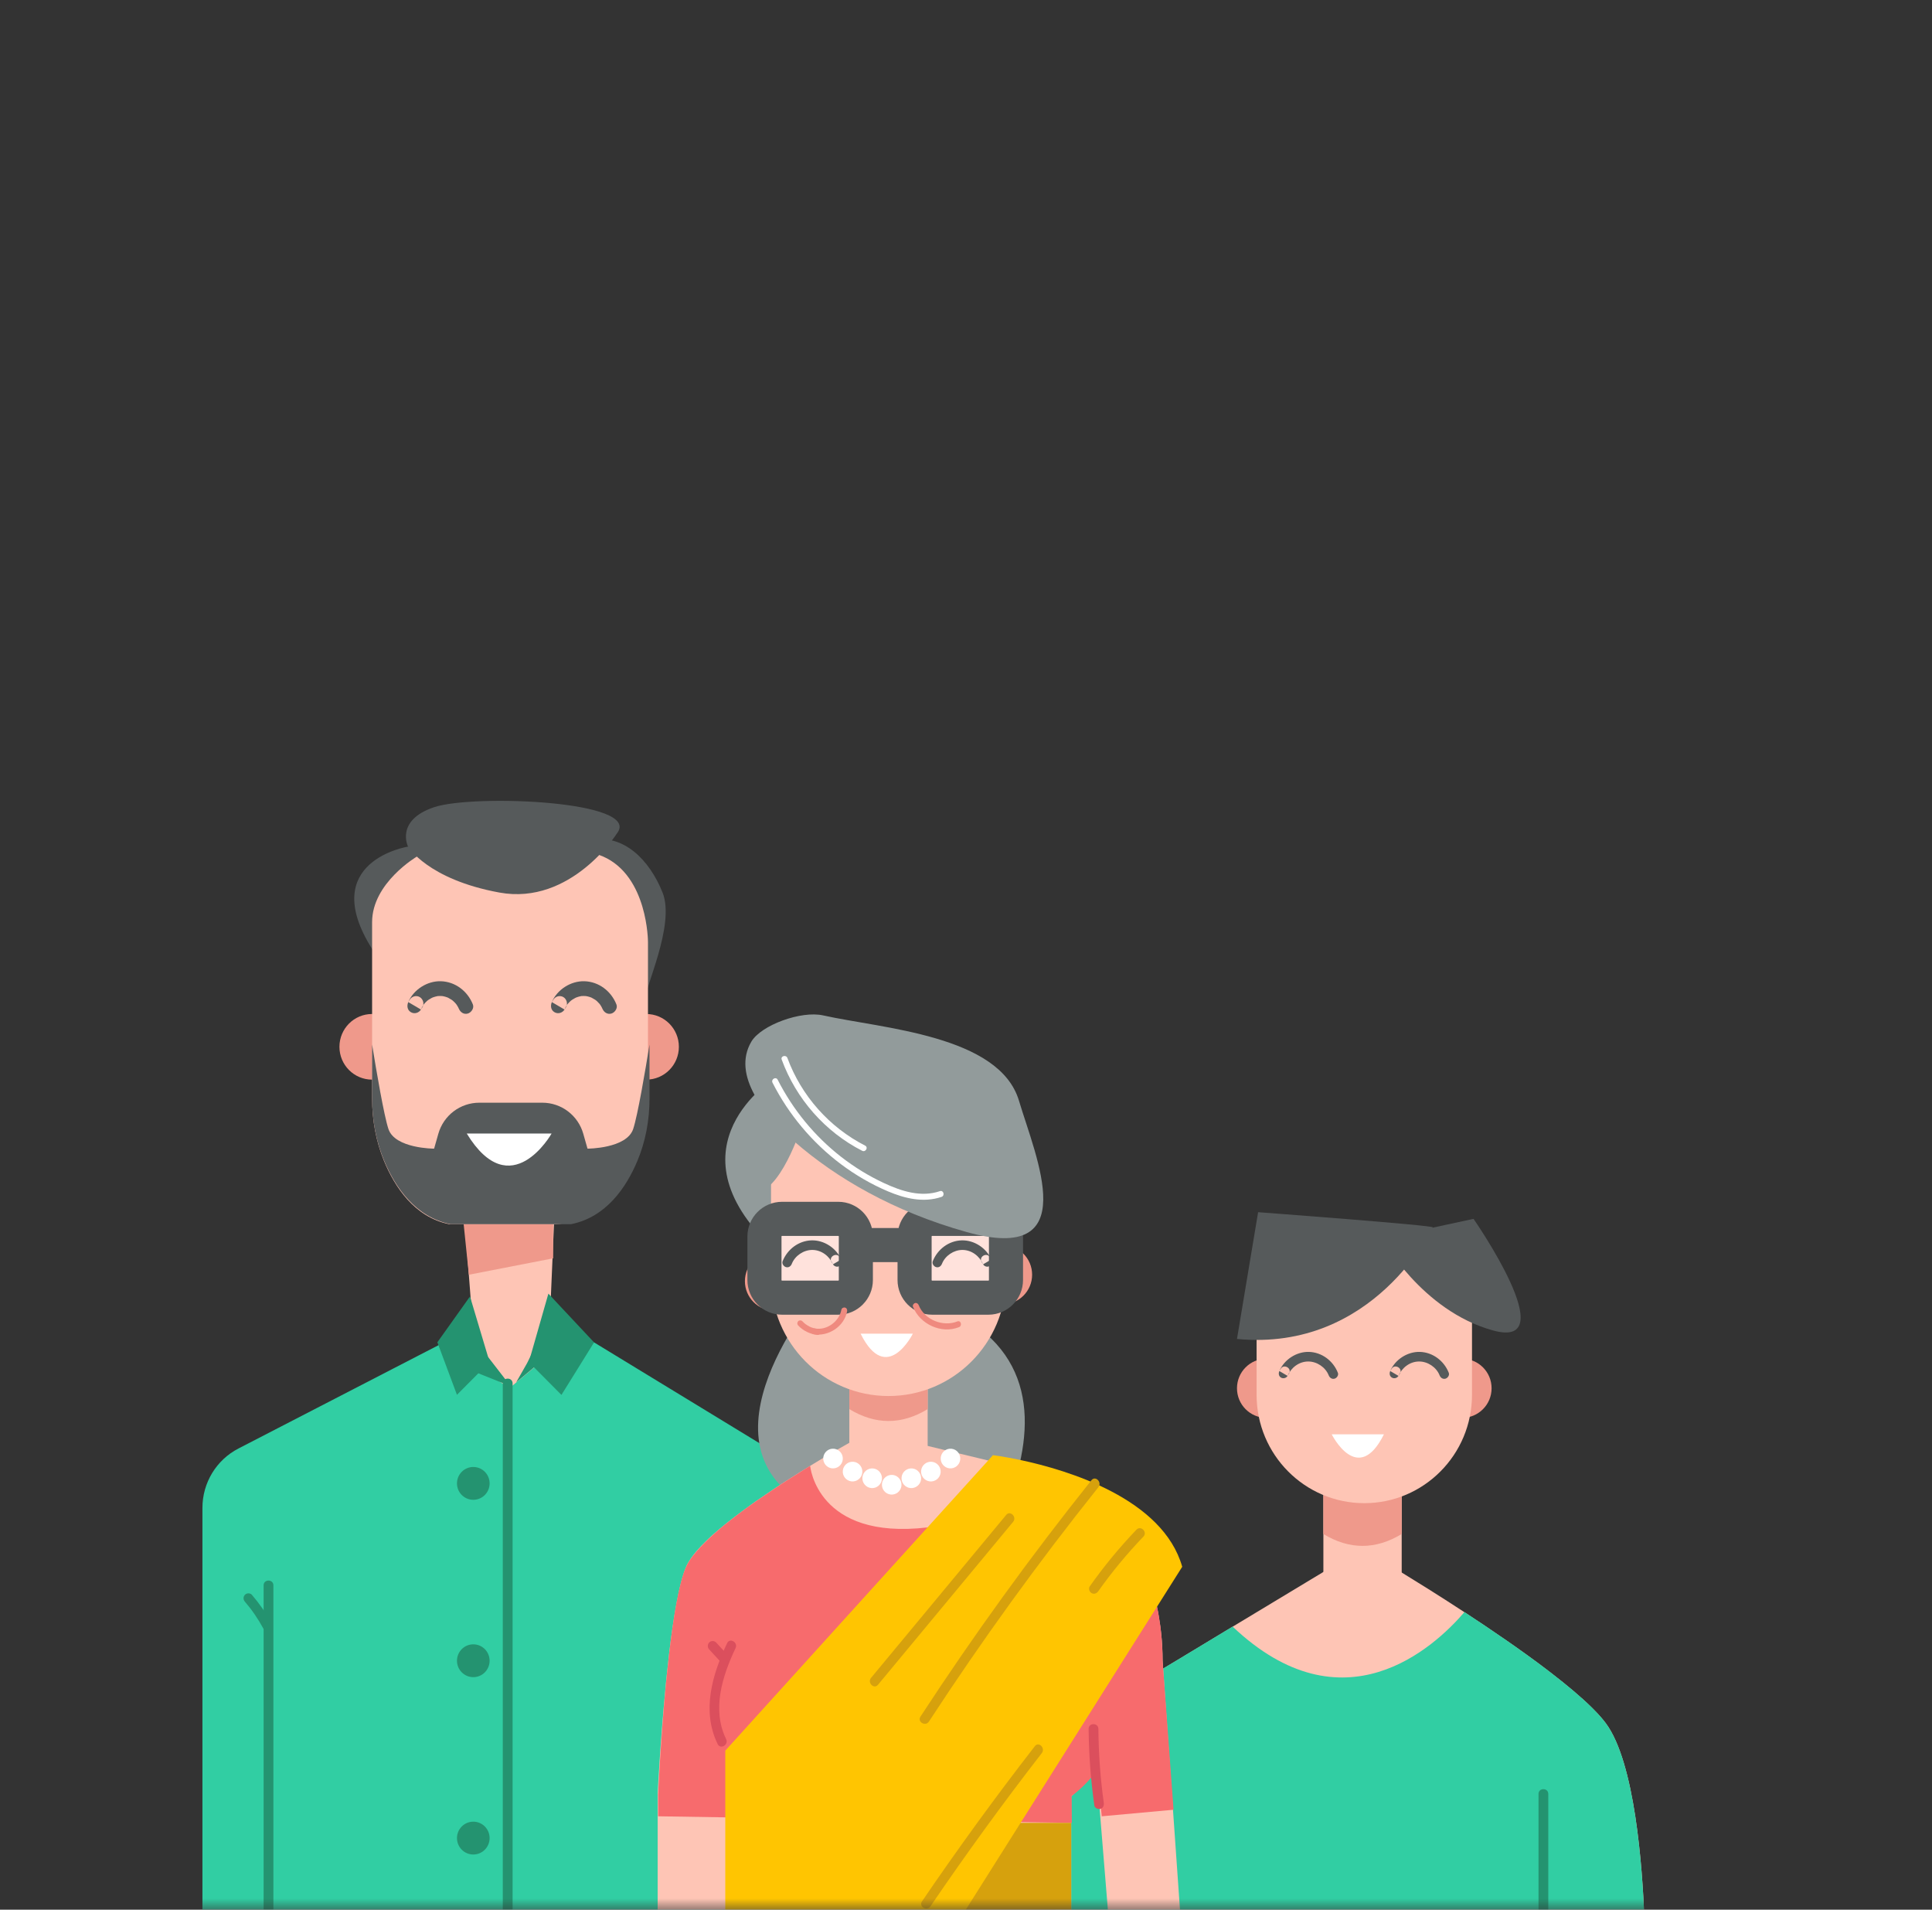 <svg width="85" height="84" viewBox="0 0 85 84" fill="none" xmlns="http://www.w3.org/2000/svg">
<rect x="0" y="0" width="85" height="84" fill="#333333" stroke="none"/>
<g clip-path="url(#clip0_390_11115)">
<g clip-path="url(#clip1_390_11115)">
<g clip-path="url(#clip2_390_11115)">
<mask id="mask0_390_11115" style="mask-type:luminance" maskUnits="userSpaceOnUse" x="0" y="0" width="84" height="84">
<path d="M84 0H0V84H84V0Z" fill="white"/>
</mask>
<g mask="url(#mask0_390_11115)">
<path fill-rule="evenodd" clip-rule="evenodd" d="M58.223 70.308H61.669V65.109H58.223V70.308Z" fill="#FEC5B5"/>
<path fill-rule="evenodd" clip-rule="evenodd" d="M58.223 67.475C59.371 68.172 60.52 68.172 61.669 67.475V65.109H58.223V67.475Z" fill="#EF998B"/>
<path fill-rule="evenodd" clip-rule="evenodd" d="M72.345 84.375H46.45C46.41 83.342 46.412 81.785 46.628 80.185V80.176C46.843 78.597 47.265 76.974 48.069 75.772C48.351 75.348 48.681 74.975 49.069 74.675C49.08 74.663 49.095 74.655 49.109 74.643L51.171 73.398L52.547 72.57L54.229 71.553L58.224 69.144L58.684 68.867H61.17C61.17 68.867 61.354 68.977 61.67 69.17C62.247 69.523 63.27 70.155 64.43 70.915C65.616 71.692 66.946 72.598 68.094 73.473V73.476C68.149 73.517 68.204 73.557 68.255 73.598C68.936 74.123 69.545 74.632 70.016 75.094C70.059 75.134 70.099 75.177 70.139 75.218C70.343 75.423 70.513 75.619 70.647 75.798C71.934 77.522 72.258 82.143 72.345 84.375Z" fill="#FEC5B5"/>
<path fill-rule="evenodd" clip-rule="evenodd" d="M63.039 61.065C63.039 61.783 63.618 62.365 64.331 62.365C65.045 62.365 65.624 61.783 65.624 61.065C65.624 60.347 65.045 59.766 64.331 59.766C63.618 59.766 63.039 60.347 63.039 61.065Z" fill="#EF998B"/>
<path fill-rule="evenodd" clip-rule="evenodd" d="M54.422 61.065C54.422 61.783 55.001 62.365 55.714 62.365C56.428 62.365 57.007 61.783 57.007 61.065C57.007 60.347 56.428 59.766 55.714 59.766C55.001 59.766 54.422 60.347 54.422 61.065Z" fill="#EF998B"/>
<path fill-rule="evenodd" clip-rule="evenodd" d="M24.411 52.98L24.295 55.664L24.124 59.623L22.401 61.933L20.965 60.489L20.391 52.98H24.411Z" fill="#FEC5B5"/>
<path fill-rule="evenodd" clip-rule="evenodd" d="M35.614 64.823V66.443V84.374H8.906V66.327C8.906 65.224 9.518 64.216 10.492 63.714L19.291 59.171L19.532 59.047L20.393 59.624L20.93 60.011L21.169 60.182L21.232 60.225L22.03 60.803H22.033L22.338 61.022L22.404 61.068L22.714 60.809L23.501 60.15L24.127 59.624L26.137 59.047L33.411 63.48L35.35 64.661L35.353 64.664L35.614 64.823Z" fill="#31CEA3"/>
<path fill-rule="evenodd" clip-rule="evenodd" d="M35.358 56.354C35.358 57.072 34.779 57.654 34.066 57.654C33.352 57.654 32.773 57.072 32.773 56.354C32.773 55.637 33.352 55.055 34.066 55.055C34.779 55.055 35.358 55.637 35.358 56.354Z" fill="#EF998B"/>
<path fill-rule="evenodd" clip-rule="evenodd" d="M45.409 56.069C45.409 56.787 44.83 57.369 44.117 57.369C43.403 57.369 42.824 56.787 42.824 56.069C42.824 55.352 43.403 54.77 44.117 54.77C44.83 54.77 45.409 55.352 45.409 56.069Z" fill="#EF998B"/>
<path fill-rule="evenodd" clip-rule="evenodd" d="M36.503 56.213C36.503 56.213 30.759 62.567 34.78 65.744C38.801 68.921 40.236 72.675 40.236 72.675C40.236 72.675 49.139 62.567 42.821 58.235C36.739 54.065 36.503 56.213 36.503 56.213Z" fill="#929B9B"/>
<path fill-rule="evenodd" clip-rule="evenodd" d="M37.367 65.159H40.813V59.383H37.367V65.159Z" fill="#FEC5B5"/>
<path fill-rule="evenodd" clip-rule="evenodd" d="M40.813 61.982C39.665 62.678 38.516 62.678 37.367 61.982V59.383H40.813V61.982Z" fill="#EF998B"/>
<path fill-rule="evenodd" clip-rule="evenodd" d="M33.919 47.547C33.919 47.547 29.037 50.723 34.494 55.344C39.95 59.965 36.504 47.258 36.504 47.258L33.919 47.547Z" fill="#929B9B"/>
<path fill-rule="evenodd" clip-rule="evenodd" d="M39.091 61.406C36.236 61.406 33.922 59.078 33.922 56.207V48.121H44.26V56.207C44.26 59.078 41.946 61.406 39.091 61.406Z" fill="#FEC5B5"/>
<path fill-rule="evenodd" clip-rule="evenodd" d="M36.882 57.079H34.405C33.979 57.079 33.633 56.731 33.633 56.303V54.389C33.633 53.961 33.979 53.613 34.405 53.613H36.882C37.308 53.613 37.654 53.961 37.654 54.389V56.303C37.654 56.731 37.308 57.079 36.882 57.079Z" fill="#FFE2DC"/>
<path fill-rule="evenodd" clip-rule="evenodd" d="M36.882 57.079H34.405C33.979 57.079 33.633 56.731 33.633 56.303V54.389C33.633 53.961 33.979 53.613 34.405 53.613H36.882C37.308 53.613 37.654 53.961 37.654 54.389V56.303C37.654 56.731 37.308 57.079 36.882 57.079Z" stroke="#565A5B" stroke-width="1.5"/>
<path fill-rule="evenodd" clip-rule="evenodd" d="M43.487 57.079H41.01C40.584 57.079 40.238 56.731 40.238 56.303V54.389C40.238 53.961 40.584 53.613 41.01 53.613H43.487C43.913 53.613 44.259 53.961 44.259 54.389V56.303C44.259 56.731 43.913 57.079 43.487 57.079Z" fill="#FFE2DC"/>
<path fill-rule="evenodd" clip-rule="evenodd" d="M43.487 57.079H41.01C40.584 57.079 40.238 56.731 40.238 56.303V54.389C40.238 53.961 40.584 53.613 41.01 53.613H43.487C43.913 53.613 44.259 53.961 44.259 54.389V56.303C44.259 56.731 43.913 57.079 43.487 57.079Z" stroke="#565A5B" stroke-width="1.5"/>
<path fill-rule="evenodd" clip-rule="evenodd" d="M42.533 54.194C39.293 53.289 36.765 51.795 34.957 50.22C33.661 49.09 32.181 47.303 33.056 45.819C33.485 45.091 35.246 44.447 36.215 44.664C38.8 45.241 43.969 45.53 44.831 48.418C45.573 50.908 47.702 55.638 42.533 54.194Z" fill="#929B9B"/>
<path fill-rule="evenodd" clip-rule="evenodd" d="M24.337 55.349V52.461L20.316 53.038L20.628 56.071L24.337 55.349Z" fill="#EF998B"/>
<path fill-rule="evenodd" clip-rule="evenodd" d="M26.996 46.045C26.996 46.843 27.639 47.489 28.432 47.489C29.225 47.489 29.868 46.843 29.868 46.045C29.868 45.248 29.225 44.602 28.432 44.602C27.639 44.602 26.996 45.248 26.996 46.045Z" fill="#EF998B"/>
<path fill-rule="evenodd" clip-rule="evenodd" d="M14.934 46.045C14.934 46.843 15.576 47.489 16.369 47.489C17.162 47.489 17.805 46.843 17.805 46.045C17.805 45.248 17.162 44.602 16.369 44.602C15.576 44.602 14.934 45.248 14.934 46.045Z" fill="#EF998B"/>
<path fill-rule="evenodd" clip-rule="evenodd" d="M28.434 43.861C28.29 43.597 29.726 40.709 29.152 39.265C28.577 37.821 27.429 36.666 25.993 36.955C24.557 37.243 28.29 41.575 28.29 41.575L28.434 43.861Z" fill="#565A5B"/>
<path fill-rule="evenodd" clip-rule="evenodd" d="M17.952 37.239C17.952 37.239 13.931 37.872 16.372 41.743C18.813 45.615 18.526 38.684 18.526 38.684C18.526 38.684 19.675 36.951 17.952 37.239Z" fill="#565A5B"/>
<path fill-rule="evenodd" clip-rule="evenodd" d="M60.024 66.119C62.641 66.119 64.762 63.985 64.762 61.354V55.145H55.285V61.354C55.285 63.985 57.407 66.119 60.024 66.119Z" fill="#FEC5B5"/>
<path fill-rule="evenodd" clip-rule="evenodd" d="M60.887 63.09H58.59C58.59 63.09 59.739 65.4 60.887 63.09Z" fill="white"/>
<path fill-rule="evenodd" clip-rule="evenodd" d="M37.863 58.664H40.161C40.161 58.664 39.012 60.974 37.863 58.664Z" fill="white"/>
<path fill-rule="evenodd" clip-rule="evenodd" d="M54.422 58.896C60.453 59.474 63.037 53.987 63.037 53.987C63.106 53.898 55.352 53.32 55.352 53.32L54.422 58.896Z" fill="#565A5B"/>
<path fill-rule="evenodd" clip-rule="evenodd" d="M72.345 84.371H46.45C46.41 83.337 46.412 81.781 46.628 80.181V80.172C46.843 78.592 47.265 76.969 48.069 75.768C48.351 75.343 48.681 74.971 49.069 74.67C49.08 74.659 49.095 74.65 49.109 74.639L51.171 73.394L52.547 72.565L54.229 71.548C59.097 76.16 63.097 72.464 64.43 70.91C65.616 71.687 66.946 72.594 68.094 73.469C68.149 73.509 68.201 73.55 68.255 73.593C68.936 74.119 69.545 74.627 70.016 75.089C70.059 75.129 70.099 75.173 70.139 75.213C70.343 75.418 70.513 75.615 70.647 75.794C71.934 77.518 72.258 82.139 72.345 84.371Z" fill="#31CEA3"/>
<path fill-rule="evenodd" clip-rule="evenodd" d="M18.347 37.674C18.347 37.674 16.371 38.829 16.371 40.562V48.317C16.371 49.262 16.539 50.202 16.898 51.072C17.373 52.22 18.238 53.536 19.758 53.847H24.274C24.274 53.847 26.387 54.043 27.761 51.355C28.272 50.355 28.508 49.232 28.508 48.104V41.428C28.508 41.428 28.508 38.541 26.532 37.674C24.556 36.808 18.347 37.674 18.347 37.674Z" fill="#FEC5B5"/>
<path fill-rule="evenodd" clip-rule="evenodd" d="M22.552 84.375V65.882V60.85C22.552 60.571 22.121 60.571 22.121 60.85V79.156V84.375C22.121 84.654 22.552 84.654 22.552 84.375Z" fill="#249370"/>
<path fill-rule="evenodd" clip-rule="evenodd" d="M20.105 65.249C20.105 65.648 20.427 65.971 20.823 65.971C21.22 65.971 21.541 65.648 21.541 65.249C21.541 64.851 21.22 64.527 20.823 64.527C20.427 64.527 20.105 64.851 20.105 65.249Z" fill="#249370"/>
<path fill-rule="evenodd" clip-rule="evenodd" d="M20.105 73.05C20.105 73.449 20.427 73.772 20.823 73.772C21.22 73.772 21.541 73.449 21.541 73.05C21.541 72.651 21.22 72.328 20.823 72.328C20.427 72.328 20.105 72.651 20.105 73.05Z" fill="#249370"/>
<path fill-rule="evenodd" clip-rule="evenodd" d="M20.105 80.851C20.105 81.25 20.427 81.573 20.823 81.573C21.22 81.573 21.541 81.25 21.541 80.851C21.541 80.452 21.22 80.129 20.823 80.129C20.427 80.129 20.105 80.452 20.105 80.851Z" fill="#249370"/>
<path fill-rule="evenodd" clip-rule="evenodd" d="M12.028 84.372V69.733C12.028 69.454 11.598 69.453 11.598 69.733V84.372C11.598 84.65 12.028 84.651 12.028 84.372Z" fill="#249370"/>
<path fill-rule="evenodd" clip-rule="evenodd" d="M22.258 53.846H19.817C18.277 53.536 17.398 52.23 16.913 51.084C16.544 50.211 16.371 49.266 16.371 48.317V45.945C16.56 47.114 16.892 49.065 17.089 49.659C17.376 50.525 19.099 50.525 19.099 50.525L19.285 49.87C19.515 49.061 20.25 48.504 21.087 48.504H22.258H22.689H23.861C24.697 48.504 25.432 49.061 25.662 49.87L25.848 50.525C25.848 50.525 27.571 50.525 27.858 49.659C28.055 49.065 28.387 47.114 28.576 45.945V48.317C28.576 49.266 28.404 50.211 28.034 51.084C27.55 52.23 26.671 53.536 25.13 53.846H22.689H22.258Z" fill="#565A5B"/>
<path fill-rule="evenodd" clip-rule="evenodd" d="M20.535 49.859H24.268C24.268 49.859 22.477 53.036 20.535 49.859Z" fill="white"/>
<path fill-rule="evenodd" clip-rule="evenodd" d="M18.026 43.975C18.005 44.01 17.984 44.044 17.962 44.078C18.148 44.188 18.334 44.297 18.52 44.406C18.542 44.356 18.565 44.306 18.593 44.259C18.607 44.235 18.622 44.212 18.637 44.19C18.669 44.142 18.591 44.241 18.656 44.164C18.692 44.122 18.729 44.082 18.77 44.045C18.786 44.03 18.802 44.016 18.819 44.001C18.781 44.033 18.859 43.974 18.859 43.974C18.9 43.946 18.943 43.921 18.987 43.899C19.001 43.892 19.055 43.867 19.014 43.884C19.04 43.873 19.066 43.864 19.092 43.856C19.144 43.839 19.196 43.826 19.25 43.816C19.306 43.806 19.179 43.817 19.278 43.813C19.306 43.812 19.333 43.81 19.36 43.81C19.388 43.81 19.415 43.812 19.442 43.813C19.462 43.813 19.489 43.818 19.454 43.812C19.508 43.82 19.561 43.834 19.613 43.849C19.64 43.857 19.665 43.866 19.691 43.876C19.712 43.884 19.711 43.884 19.689 43.875C19.699 43.88 19.709 43.885 19.719 43.889C19.767 43.915 19.815 43.941 19.861 43.971C19.868 43.975 19.931 44.022 19.908 44.004C19.889 43.989 19.952 44.043 19.951 44.042C19.992 44.079 20.029 44.119 20.065 44.161C20.074 44.172 20.094 44.201 20.075 44.173C20.091 44.195 20.106 44.218 20.12 44.242C20.134 44.265 20.148 44.289 20.161 44.313C20.166 44.323 20.201 44.406 20.182 44.356C20.246 44.519 20.398 44.633 20.579 44.583C20.733 44.54 20.869 44.347 20.805 44.183C20.573 43.597 20.03 43.178 19.393 43.161C18.798 43.145 18.196 43.526 17.962 44.078C17.894 44.24 17.915 44.427 18.078 44.523C18.233 44.614 18.428 44.556 18.52 44.406C18.542 44.372 18.563 44.337 18.584 44.303C18.676 44.154 18.616 43.945 18.468 43.858C18.314 43.768 18.118 43.825 18.026 43.975Z" fill="#565A5B"/>
<path fill-rule="evenodd" clip-rule="evenodd" d="M24.343 43.975C24.321 44.01 24.3 44.044 24.279 44.078C24.465 44.188 24.651 44.297 24.837 44.406C24.858 44.356 24.882 44.306 24.91 44.259C24.924 44.235 24.938 44.212 24.954 44.19C24.986 44.142 24.907 44.241 24.973 44.164C25.008 44.122 25.046 44.082 25.086 44.045C25.102 44.03 25.119 44.016 25.136 44.001C25.097 44.033 25.176 43.974 25.176 43.974C25.217 43.946 25.26 43.921 25.303 43.899C25.317 43.892 25.371 43.867 25.331 43.884C25.356 43.873 25.382 43.864 25.408 43.856C25.46 43.839 25.513 43.826 25.567 43.816C25.622 43.806 25.495 43.817 25.594 43.813C25.622 43.812 25.649 43.81 25.677 43.81C25.704 43.81 25.731 43.812 25.759 43.813C25.778 43.813 25.806 43.818 25.77 43.812C25.824 43.82 25.878 43.834 25.93 43.849C25.956 43.857 25.982 43.866 26.007 43.876C26.028 43.884 26.028 43.884 26.006 43.875C26.016 43.88 26.026 43.885 26.035 43.889C26.084 43.915 26.132 43.941 26.178 43.971C26.184 43.975 26.247 44.022 26.225 44.004C26.206 43.989 26.269 44.043 26.268 44.042C26.308 44.079 26.346 44.119 26.382 44.161C26.391 44.172 26.411 44.201 26.391 44.173C26.407 44.195 26.422 44.218 26.437 44.242C26.451 44.265 26.465 44.289 26.477 44.313C26.482 44.323 26.518 44.406 26.498 44.356C26.562 44.519 26.714 44.633 26.896 44.583C27.05 44.54 27.186 44.347 27.121 44.183C26.89 43.597 26.346 43.178 25.709 43.161C25.114 43.145 24.512 43.526 24.279 44.078C24.211 44.24 24.231 44.427 24.395 44.523C24.549 44.614 24.745 44.556 24.837 44.406C24.858 44.372 24.879 44.337 24.901 44.303C24.992 44.154 24.932 43.945 24.785 43.858C24.63 43.768 24.435 43.825 24.343 43.975Z" fill="#565A5B"/>
<path fill-rule="evenodd" clip-rule="evenodd" d="M36.584 55.513C36.605 55.546 36.625 55.58 36.646 55.613C36.706 55.71 36.834 55.748 36.933 55.689C37.041 55.626 37.053 55.506 37.008 55.401C36.795 54.895 36.253 54.544 35.706 54.559C35.136 54.574 34.64 54.952 34.432 55.477C34.391 55.583 34.478 55.709 34.579 55.736C34.699 55.77 34.795 55.696 34.837 55.589C34.978 55.232 35.358 54.979 35.738 54.98C36.14 54.982 36.492 55.248 36.646 55.613L37.008 55.401C36.988 55.367 36.967 55.333 36.946 55.3C36.805 55.069 36.442 55.281 36.584 55.513Z" fill="#565A5B"/>
<path fill-rule="evenodd" clip-rule="evenodd" d="M43.19 55.513C43.21 55.546 43.231 55.58 43.252 55.613C43.311 55.71 43.439 55.748 43.538 55.689C43.646 55.626 43.658 55.506 43.614 55.401C43.4 54.895 42.858 54.544 42.312 54.559C41.742 54.574 41.245 54.952 41.038 55.477C40.996 55.583 41.084 55.709 41.184 55.736C41.304 55.77 41.4 55.696 41.443 55.589C41.584 55.232 41.963 54.979 42.343 54.98C42.746 54.982 43.097 55.248 43.252 55.613L43.614 55.401C43.593 55.367 43.572 55.333 43.552 55.3C43.41 55.069 43.047 55.281 43.19 55.513Z" fill="#565A5B"/>
<path fill-rule="evenodd" clip-rule="evenodd" d="M61.227 60.206C61.206 60.24 61.185 60.273 61.164 60.307L61.527 60.52C61.681 60.155 62.032 59.888 62.435 59.887C62.815 59.886 63.195 60.138 63.336 60.496C63.378 60.601 63.476 60.675 63.594 60.643C63.694 60.615 63.782 60.49 63.74 60.384C63.532 59.858 63.037 59.481 62.467 59.465C61.92 59.451 61.378 59.801 61.164 60.307C61.12 60.412 61.133 60.533 61.24 60.596C61.34 60.654 61.467 60.617 61.527 60.52C61.547 60.486 61.568 60.453 61.589 60.419C61.731 60.188 61.368 59.976 61.227 60.206Z" fill="#565A5B"/>
<path fill-rule="evenodd" clip-rule="evenodd" d="M56.348 60.206C56.327 60.24 56.306 60.273 56.286 60.307L56.648 60.52C56.802 60.155 57.153 59.888 57.556 59.887C57.936 59.886 58.316 60.138 58.457 60.496C58.499 60.601 58.597 60.675 58.715 60.643C58.815 60.615 58.903 60.49 58.861 60.384C58.654 59.858 58.158 59.481 57.588 59.465C57.041 59.451 56.499 59.801 56.286 60.307C56.241 60.412 56.254 60.533 56.361 60.596C56.461 60.654 56.588 60.617 56.648 60.52C56.668 60.486 56.689 60.453 56.71 60.419C56.852 60.188 56.489 59.976 56.348 60.206Z" fill="#565A5B"/>
<path fill-rule="evenodd" clip-rule="evenodd" d="M27.141 36.661C27.141 36.661 25.131 39.837 21.972 39.26C18.813 38.682 17.951 37.238 17.951 37.238C17.951 37.238 17.377 36.083 19.1 35.505C20.823 34.928 28.29 35.217 27.141 36.661Z" fill="#565A5B"/>
<path d="M37.652 54.766H40.237" stroke="#565A5B" stroke-width="1.5"/>
<path fill-rule="evenodd" clip-rule="evenodd" d="M37.018 57.608C36.922 58.126 36.382 58.529 35.856 58.434C35.787 58.421 35.715 58.453 35.696 58.526C35.678 58.589 35.717 58.675 35.787 58.687C36.444 58.806 37.146 58.346 37.27 57.677C37.283 57.608 37.251 57.535 37.179 57.516C37.115 57.498 37.031 57.537 37.018 57.608Z" fill="#EF8A7F"/>
<path fill-rule="evenodd" clip-rule="evenodd" d="M40.167 57.479C40.474 58.248 41.413 58.686 42.191 58.377C42.346 58.316 42.278 58.062 42.122 58.124C41.488 58.376 40.677 58.056 40.419 57.409C40.392 57.342 40.332 57.298 40.258 57.317C40.196 57.334 40.141 57.413 40.167 57.479Z" fill="#EF8A7F"/>
<path fill-rule="evenodd" clip-rule="evenodd" d="M51.94 84.37H48.772L48.243 77.892L48.22 77.598L48.218 77.577C48.203 77.603 48.189 77.629 48.175 77.655C47.773 78.346 47.356 78.796 47.198 78.958L47.146 79.01C47.135 79.018 47.129 79.024 47.129 79.024V84.37H28.934V78.906C28.934 78.906 29.043 76.682 29.275 74.285C29.284 74.201 29.293 74.118 29.298 74.034C29.313 73.904 29.324 73.774 29.338 73.647C29.37 73.347 29.402 73.049 29.436 72.755C29.628 71.137 29.875 69.644 30.186 68.916C30.211 68.85 30.249 68.781 30.292 68.712C30.634 68.125 31.403 67.42 32.328 66.716C32.406 66.658 32.483 66.6 32.561 66.54C32.796 66.364 33.037 66.187 33.284 66.014C33.284 66.014 33.287 66.014 33.29 66.011C33.474 65.884 33.658 65.757 33.844 65.633C33.965 65.549 34.088 65.465 34.212 65.385C34.246 65.361 34.284 65.338 34.318 65.315C34.571 65.151 34.821 64.989 35.062 64.839C35.111 64.807 35.16 64.775 35.208 64.746C35.257 64.717 35.303 64.689 35.352 64.66C35.45 64.596 35.547 64.538 35.642 64.478C35.84 64.356 36.033 64.241 36.216 64.131C36.44 63.998 36.65 63.874 36.84 63.764C37.038 63.649 37.216 63.548 37.365 63.464C37.724 63.259 37.939 63.141 37.939 63.141L40.811 63.6L41.584 63.787H41.587L42.19 63.932L43.473 64.241L43.801 64.319L44.783 64.556L44.815 64.564L45.153 64.645C46.032 64.821 46.819 65.13 47.505 65.552C47.603 65.613 47.698 65.676 47.793 65.74C47.861 65.786 47.928 65.832 47.994 65.881C48.048 65.922 48.103 65.962 48.154 66.002C48.232 66.06 48.307 66.124 48.378 66.187C48.442 66.239 48.502 66.294 48.562 66.352C48.666 66.444 48.766 66.543 48.858 66.644C48.918 66.704 48.976 66.765 49.03 66.829C49.171 66.984 49.303 67.146 49.427 67.314C49.496 67.403 49.559 67.496 49.622 67.588C49.674 67.666 49.725 67.744 49.774 67.825C49.777 67.828 49.78 67.831 49.78 67.834C49.797 67.859 49.814 67.885 49.829 67.909C49.941 68.091 50.044 68.275 50.136 68.469C50.188 68.57 50.236 68.674 50.285 68.778C50.32 68.856 50.354 68.937 50.389 69.015C50.438 69.136 50.486 69.257 50.532 69.381C50.575 69.506 50.618 69.63 50.659 69.757C50.756 70.054 50.837 70.36 50.903 70.672C50.934 70.814 50.96 70.958 50.983 71.103C51.006 71.244 51.029 71.388 51.049 71.536C51.061 71.631 51.072 71.729 51.084 71.828C51.13 72.232 51.15 72.642 51.15 73.061L51.173 73.393L51.606 79.605L51.94 84.37Z" fill="#FEC5B5"/>
<path fill-rule="evenodd" clip-rule="evenodd" d="M48.573 71.809C48.567 71.797 48.565 71.789 48.559 71.777L48.556 71.2L48.573 71.809ZM51.175 73.394L51.152 73.062L51.149 73.025C51.146 72.621 51.126 72.222 51.086 71.829C51.075 71.731 51.063 71.633 51.052 71.537C51.032 71.39 51.008 71.246 50.986 71.104C50.96 70.963 50.934 70.818 50.902 70.68C50.836 70.365 50.756 70.059 50.661 69.758C50.621 69.632 50.578 69.507 50.535 69.383C50.489 69.259 50.44 69.138 50.391 69.016C50.357 68.939 50.322 68.858 50.288 68.78C50.239 68.676 50.19 68.572 50.138 68.471C50.044 68.277 49.94 68.092 49.831 67.91C49.817 67.887 49.8 67.861 49.782 67.835C49.782 67.835 49.779 67.829 49.776 67.826C49.728 67.746 49.676 67.668 49.624 67.59C49.561 67.497 49.498 67.405 49.429 67.315C49.306 67.148 49.173 66.986 49.033 66.83C48.978 66.767 48.921 66.706 48.86 66.645C48.768 66.544 48.668 66.446 48.565 66.354C48.504 66.296 48.444 66.241 48.381 66.189C48.309 66.126 48.234 66.062 48.157 66.004C48.105 65.964 48.05 65.924 47.996 65.883C47.93 65.831 47.864 65.785 47.795 65.739C47.7 65.675 47.605 65.612 47.508 65.554C47.422 65.499 47.333 65.447 47.243 65.398C46.612 65.043 45.902 64.783 45.118 64.63L44.82 64.56L44.788 64.552C44.788 64.555 44.788 64.555 44.785 64.557C44.515 65.588 43.599 66.856 40.814 67.185H40.808C35.932 67.76 35.644 64.479 35.644 64.479V64.477C35.55 64.534 35.452 64.595 35.352 64.659C35.306 64.687 35.26 64.716 35.211 64.748C35.162 64.777 35.113 64.809 35.064 64.841C34.823 64.991 34.573 65.152 34.32 65.317C34.286 65.34 34.249 65.363 34.214 65.386C34.091 65.467 33.967 65.551 33.847 65.635C33.66 65.759 33.476 65.886 33.292 66.013C33.289 66.016 33.287 66.016 33.287 66.016C33.04 66.189 32.798 66.365 32.563 66.541C32.486 66.602 32.408 66.66 32.33 66.718C32.244 66.784 32.158 66.85 32.075 66.917C31.991 66.983 31.911 67.047 31.828 67.113C31.193 67.642 30.671 68.153 30.363 68.603C30.34 68.641 30.317 68.676 30.294 68.713C30.251 68.782 30.214 68.852 30.188 68.918C30.179 68.93 30.174 68.944 30.168 68.956C29.863 69.678 29.622 71.153 29.438 72.756C29.404 73.051 29.372 73.348 29.341 73.649C29.326 73.776 29.315 73.906 29.3 74.036C29.295 74.12 29.286 74.203 29.278 74.287C29.056 76.701 28.953 78.951 28.953 78.951L28.956 79.892L31.911 79.939L35.616 79.999L43.303 80.121L44.926 80.147L46.632 80.173L47.132 80.181H47.155L47.149 79.012V79C47.166 78.989 47.183 78.974 47.2 78.96C47.565 78.682 47.924 78.318 48.2 77.957C48.217 77.934 48.231 77.914 48.246 77.894C48.252 77.891 48.252 77.888 48.254 77.885L48.473 79.892L51.609 79.606L51.632 79.604L51.175 73.394Z" fill="#F76B6D"/>
<path fill-rule="evenodd" clip-rule="evenodd" d="M31.947 76.498C31.309 75.196 31.781 73.72 32.362 72.494C32.481 72.244 32.11 72.023 31.991 72.275C31.335 73.657 30.861 75.258 31.575 76.717C31.698 76.967 32.069 76.748 31.947 76.498Z" fill="#DB4F5D"/>
<path fill-rule="evenodd" clip-rule="evenodd" d="M31.202 72.553C31.351 72.716 31.501 72.879 31.651 73.042C31.728 73.125 31.879 73.126 31.956 73.042C32.037 72.953 32.037 72.825 31.956 72.736C31.806 72.573 31.656 72.409 31.506 72.246C31.43 72.163 31.279 72.163 31.202 72.246C31.12 72.336 31.12 72.463 31.202 72.553Z" fill="#DB4F5D"/>
<path fill-rule="evenodd" clip-rule="evenodd" d="M60.809 54.48C60.809 54.48 62.532 57.656 65.691 58.523C68.85 59.389 64.829 53.613 64.829 53.613L60.809 54.48Z" fill="#565A5B"/>
<path fill-rule="evenodd" clip-rule="evenodd" d="M68.118 84.373V78.908C68.118 78.63 67.688 78.629 67.688 78.908V84.373C67.688 84.651 68.118 84.652 68.118 84.373Z" fill="#249370"/>
<path fill-rule="evenodd" clip-rule="evenodd" d="M47.13 80.18V84.37H41.18C41.622 83.345 42.176 82.045 42.547 81.165C42.547 81.162 42.55 81.159 42.55 81.159C42.797 80.575 42.963 80.18 42.963 80.18H47.13Z" fill="#D6A10D"/>
<path fill-rule="evenodd" clip-rule="evenodd" d="M26.137 59.047L24.127 56.902L23.266 59.913L24.701 61.357L26.137 59.047Z" fill="#249370"/>
<path fill-rule="evenodd" clip-rule="evenodd" d="M20.678 57.027L21.54 59.909L20.104 61.353L19.242 59.043L20.678 57.027Z" fill="#249370"/>
<path fill-rule="evenodd" clip-rule="evenodd" d="M35.354 49.284C35.354 49.284 34.493 52.172 33.344 52.46C32.195 52.749 33.919 47.551 33.919 47.551L35.642 48.128L35.354 49.284Z" fill="#929B9B"/>
<path fill-rule="evenodd" clip-rule="evenodd" d="M52.013 68.917L50.904 70.673L50.901 70.679L49.035 73.633L48.029 75.228L44.925 80.146L44.902 80.18L42.257 84.371H31.91V77.004L35.615 72.914L38.535 69.691L40.807 67.184L43.475 64.242L43.684 64.008C43.684 64.008 44.164 64.066 44.896 64.221C46.993 64.669 51.16 65.92 52.013 68.917Z" fill="#FFC501"/>
<path fill-rule="evenodd" clip-rule="evenodd" d="M48.02 65.109C45.349 68.452 42.838 71.921 40.497 75.506C40.344 75.74 40.717 75.957 40.869 75.725C43.189 72.171 45.677 68.73 48.325 65.416C48.497 65.2 48.194 64.892 48.02 65.109Z" fill="#D6A10D"/>
<path fill-rule="evenodd" clip-rule="evenodd" d="M38.627 74.108C40.609 71.719 42.591 69.33 44.573 66.941C44.75 66.729 44.446 66.421 44.269 66.635C42.287 69.024 40.305 71.413 38.323 73.802C38.146 74.014 38.45 74.322 38.627 74.108Z" fill="#D6A10D"/>
<path fill-rule="evenodd" clip-rule="evenodd" d="M48.317 69.996C48.919 69.145 49.584 68.342 50.305 67.591C50.498 67.39 50.193 67.083 50 67.284C49.254 68.062 48.568 68.896 47.945 69.777C47.877 69.872 47.928 70.018 48.022 70.073C48.13 70.137 48.249 70.091 48.317 69.996Z" fill="#D6A10D"/>
<path fill-rule="evenodd" clip-rule="evenodd" d="M45.531 76.806C43.806 79.029 42.149 81.305 40.565 83.632C40.408 83.863 40.781 84.08 40.937 83.851C42.5 81.554 44.133 79.306 45.836 77.112C46.004 76.895 45.701 76.586 45.531 76.806Z" fill="#D6A10D"/>
<path fill-rule="evenodd" clip-rule="evenodd" d="M47.895 76.049C47.904 77.176 47.99 78.299 48.146 79.415C48.162 79.532 48.309 79.593 48.411 79.566C48.535 79.533 48.578 79.415 48.562 79.3C48.411 78.223 48.334 77.136 48.325 76.049C48.323 75.77 47.892 75.77 47.895 76.049Z" fill="#DB4F5D"/>
<path fill-rule="evenodd" clip-rule="evenodd" d="M37.078 64.202C37.052 64.44 36.84 64.612 36.603 64.587C36.367 64.561 36.196 64.347 36.221 64.109C36.247 63.872 36.459 63.699 36.696 63.725C36.932 63.751 37.103 63.964 37.078 64.202Z" fill="white"/>
<path fill-rule="evenodd" clip-rule="evenodd" d="M37.937 64.776C37.912 65.014 37.7 65.186 37.463 65.161C37.226 65.135 37.055 64.921 37.081 64.684C37.106 64.446 37.318 64.274 37.555 64.299C37.792 64.325 37.962 64.538 37.937 64.776Z" fill="white"/>
<path fill-rule="evenodd" clip-rule="evenodd" d="M38.8 65.07C38.775 65.307 38.563 65.479 38.326 65.454C38.09 65.428 37.919 65.214 37.944 64.977C37.969 64.739 38.182 64.567 38.418 64.592C38.655 64.618 38.826 64.832 38.8 65.07Z" fill="white"/>
<path fill-rule="evenodd" clip-rule="evenodd" d="M39.66 65.355C39.634 65.592 39.422 65.764 39.185 65.739C38.949 65.713 38.778 65.5 38.803 65.262C38.829 65.024 39.041 64.852 39.278 64.877C39.514 64.903 39.685 65.117 39.66 65.355Z" fill="white"/>
<path fill-rule="evenodd" clip-rule="evenodd" d="M40.523 65.07C40.498 65.307 40.285 65.479 40.049 65.454C39.812 65.428 39.641 65.214 39.666 64.977C39.692 64.739 39.904 64.567 40.141 64.592C40.378 64.618 40.548 64.832 40.523 65.07Z" fill="white"/>
<path fill-rule="evenodd" clip-rule="evenodd" d="M41.383 64.776C41.357 65.014 41.145 65.186 40.908 65.161C40.671 65.135 40.501 64.921 40.526 64.684C40.551 64.446 40.764 64.274 41 64.299C41.237 64.325 41.408 64.538 41.383 64.776Z" fill="white"/>
<path fill-rule="evenodd" clip-rule="evenodd" d="M42.246 64.202C42.22 64.44 42.008 64.612 41.771 64.587C41.535 64.561 41.364 64.347 41.389 64.109C41.415 63.872 41.627 63.699 41.864 63.725C42.1 63.751 42.271 63.964 42.246 64.202Z" fill="white"/>
<path fill-rule="evenodd" clip-rule="evenodd" d="M10.776 70.455C10.855 70.547 10.932 70.641 11.006 70.736C11.028 70.766 10.99 70.716 11.012 70.745C11.021 70.757 11.03 70.769 11.039 70.78C11.057 70.804 11.074 70.827 11.091 70.851C11.128 70.901 11.164 70.953 11.2 71.004C11.337 71.204 11.464 71.41 11.58 71.623C11.634 71.723 11.779 71.763 11.875 71.701C11.975 71.636 12.01 71.511 11.952 71.405C11.707 70.956 11.413 70.536 11.081 70.149C11.006 70.063 10.851 70.067 10.776 70.149C10.692 70.241 10.697 70.364 10.776 70.455Z" fill="#249370"/>
<path fill-rule="evenodd" clip-rule="evenodd" d="M35.115 58.302C35.34 58.541 35.645 58.684 35.969 58.718C36.037 58.726 36.102 58.653 36.099 58.587C36.096 58.51 36.042 58.463 35.969 58.456C35.961 58.455 35.953 58.454 35.944 58.453C35.956 58.455 35.958 58.454 35.944 58.453C35.926 58.45 35.907 58.446 35.889 58.443C35.855 58.436 35.821 58.428 35.788 58.418C35.755 58.408 35.722 58.397 35.69 58.384C35.688 58.384 35.665 58.374 35.677 58.38C35.689 58.385 35.667 58.375 35.665 58.374C35.648 58.367 35.631 58.359 35.615 58.35C35.555 58.32 35.497 58.285 35.443 58.245C35.435 58.239 35.426 58.233 35.419 58.227C35.429 58.236 35.423 58.231 35.416 58.225C35.404 58.214 35.391 58.204 35.379 58.193C35.351 58.169 35.325 58.143 35.3 58.116C35.253 58.066 35.162 58.065 35.115 58.116C35.066 58.17 35.065 58.248 35.115 58.302Z" fill="#EF8A7F"/>
<path fill-rule="evenodd" clip-rule="evenodd" d="M33.988 47.625C34.704 49.031 35.733 50.256 36.991 51.203C37.634 51.686 38.335 52.094 39.075 52.407C39.82 52.721 40.635 52.914 41.423 52.647C41.581 52.593 41.514 52.339 41.353 52.394C40.519 52.677 39.659 52.397 38.891 52.039C38.221 51.727 37.587 51.338 37.004 50.884C35.837 49.974 34.886 48.813 34.214 47.492C34.137 47.341 33.912 47.474 33.988 47.625Z" fill="white"/>
<path fill-rule="evenodd" clip-rule="evenodd" d="M34.392 46.608C35.025 48.334 36.299 49.785 37.932 50.619C38.081 50.696 38.214 50.469 38.063 50.392C36.493 49.59 35.254 48.202 34.643 46.538C34.586 46.381 34.333 46.449 34.392 46.608Z" fill="white"/>
<path fill-rule="evenodd" clip-rule="evenodd" d="M23.189 59.961L22.711 60.802L23.609 60.048L23.476 59.383L23.189 59.961Z" fill="#249370"/>
<path fill-rule="evenodd" clip-rule="evenodd" d="M21.466 59.68L22.471 60.979L21.035 60.402L21.466 59.68Z" fill="#249370"/>
</g>
</g>
</g>
</g>
<defs>
<clipPath id="clip0_390_11115">
<rect width="84" height="84" fill="white" transform="translate(0.309)"/>
</clipPath>
<clipPath id="clip1_390_11115">
<rect width="84" height="84" fill="white" transform="translate(0.309)"/>
</clipPath>
<clipPath id="clip2_390_11115">
<rect width="84" height="84" fill="white" transform="translate(0.309)"/>
</clipPath>
</defs>
</svg>
